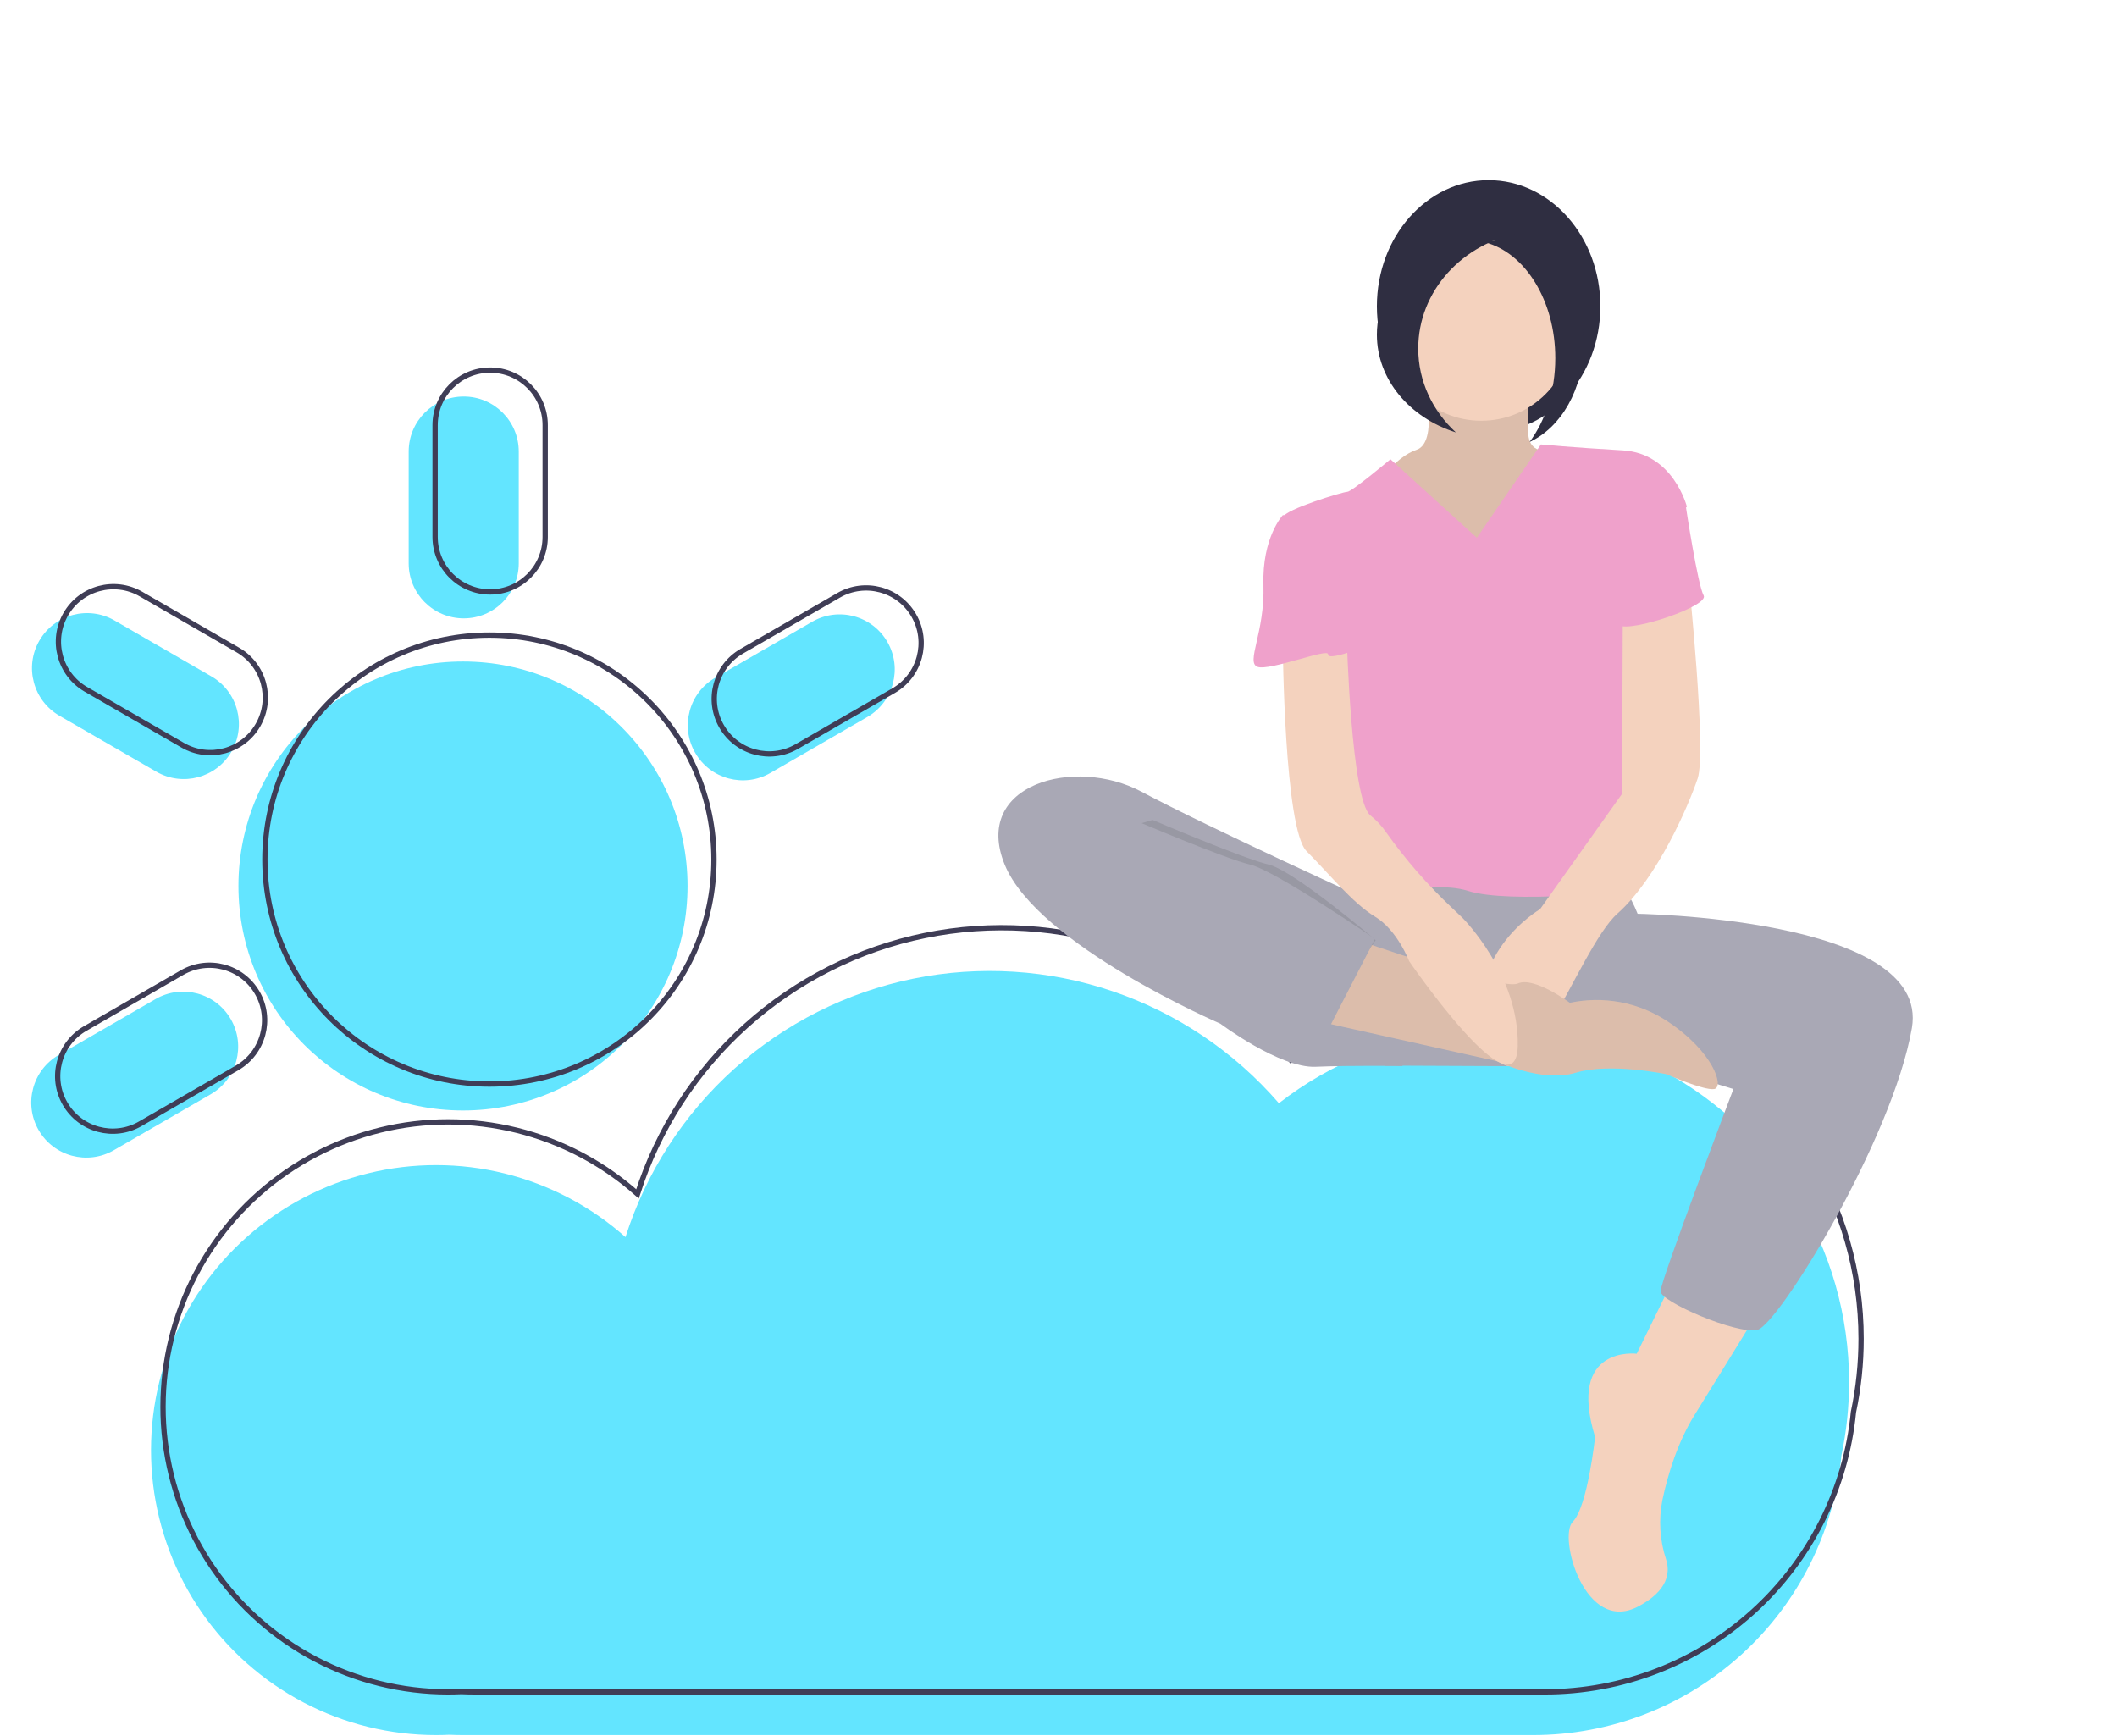 <svg width="400" height="328" viewBox="0 0 400 328" fill="none" xmlns="http://www.w3.org/2000/svg">
<path d="M349.379 261.105C349.379 248.613 345.871 236.371 339.254 225.773C332.637 215.176 323.177 206.648 311.951 201.161C300.725 195.673 288.183 193.447 275.754 194.735C263.324 196.022 251.506 200.772 241.643 208.444C233.249 198.734 222.418 191.436 210.264 187.302C198.111 183.168 185.075 182.347 172.499 184.923C159.923 187.5 148.261 193.381 138.714 201.961C129.167 210.541 122.08 221.51 118.183 233.739C111.663 227.944 103.832 223.82 95.364 221.72C86.897 219.62 78.046 219.608 69.572 221.684C61.099 223.761 53.257 227.864 46.721 233.64C40.185 239.417 35.15 246.694 32.049 254.847C28.949 262.999 27.876 271.782 28.922 280.441C29.968 289.1 33.102 297.375 38.055 304.555C43.008 311.734 49.632 317.604 57.356 321.659C65.08 325.713 73.674 327.832 82.398 327.831C83.235 327.831 84.067 327.81 84.895 327.772C85.749 327.809 86.608 327.831 87.472 327.831H289.66C304.208 327.831 318.234 322.416 329.007 312.641C339.78 302.867 346.528 289.434 347.935 274.958C348.897 270.403 349.381 265.761 349.379 261.105V261.105Z" fill="#63E5FF"/>
<path d="M351.649 252.935C351.649 240.442 348.141 228.201 341.524 217.603C334.907 207.006 325.448 198.478 314.221 192.991C302.995 187.503 290.454 185.277 278.024 186.564C265.594 187.852 253.776 192.602 243.914 200.274C235.519 190.564 224.688 183.266 212.535 179.132C200.381 174.998 187.345 174.177 174.769 176.753C162.193 179.33 150.531 185.211 140.984 193.791C131.437 202.371 124.35 213.34 120.453 225.569C113.933 219.774 106.102 215.649 97.635 213.55C89.167 211.45 80.316 211.438 71.843 213.514C63.369 215.591 55.527 219.694 48.991 225.47C42.455 231.247 37.42 238.524 34.319 246.677C31.219 254.829 30.146 263.612 31.192 272.271C32.238 280.93 35.373 289.205 40.325 296.384C45.279 303.564 51.902 309.434 59.626 313.488C67.35 317.543 75.944 319.661 84.668 319.661C85.505 319.661 86.337 319.639 87.165 319.602C88.02 319.639 88.878 319.661 89.742 319.661H291.93C306.478 319.66 320.505 314.245 331.277 304.471C342.05 294.697 348.798 281.264 350.205 266.788C351.167 262.233 351.651 257.59 351.649 252.935V252.935Z" stroke="#3F3D56" stroke-miterlimit="10"/>
<path d="M87.48 209.814C110.912 209.814 129.907 190.824 129.907 167.399C129.907 143.974 110.912 124.984 87.48 124.984C64.048 124.984 45.053 143.974 45.053 167.399C45.053 190.824 64.048 209.814 87.48 209.814Z" fill="#63E5FF"/>
<path d="M87.619 74.919H87.619C81.876 74.919 77.22 79.573 77.22 85.314V106.438C77.22 112.18 81.876 116.834 87.619 116.834C93.362 116.834 98.017 112.18 98.017 106.438V85.314C98.017 79.573 93.362 74.919 87.619 74.919Z" fill="#63E5FF"/>
<path d="M167.663 121.279L167.663 121.279C164.791 116.307 158.432 114.603 153.458 117.474L135.159 128.036C130.185 130.907 128.481 137.264 131.352 142.237C134.224 147.209 140.584 148.912 145.557 146.042L163.857 135.48C168.83 132.609 170.534 126.251 167.663 121.279Z" fill="#63E5FF"/>
<path d="M7.297 213.519L7.297 213.519C10.169 218.491 16.529 220.195 21.502 217.324L39.802 206.762C44.775 203.891 46.479 197.534 43.608 192.561C40.736 187.589 34.377 185.886 29.403 188.756L11.104 199.318C6.13 202.189 4.426 208.547 7.297 213.519Z" fill="#63E5FF"/>
<path d="M7.436 121.039L7.436 121.039C4.564 126.011 6.269 132.369 11.242 135.24L29.541 145.802C34.515 148.672 40.875 146.969 43.746 141.997C46.618 137.024 44.914 130.666 39.94 127.796L21.641 117.234C16.667 114.363 10.307 116.067 7.436 121.039Z" fill="#63E5FF"/>
<path d="M92.474 204.821C115.906 204.821 134.901 185.831 134.901 162.406C134.901 138.981 115.906 119.992 92.474 119.992C69.043 119.992 50.048 138.981 50.048 162.406C50.048 185.831 69.043 204.821 92.474 204.821Z" stroke="#3F3D56" stroke-miterlimit="10"/>
<path d="M92.613 69.926H92.613C98.356 69.926 103.012 74.58 103.012 80.321V101.446C103.012 107.187 98.356 111.841 92.613 111.841H92.613C86.87 111.841 82.214 107.187 82.214 101.446V80.321C82.214 74.58 86.87 69.926 92.613 69.926Z" stroke="#3F3D56" stroke-miterlimit="10"/>
<path d="M172.657 116.286L172.657 116.286C175.529 121.258 173.825 127.616 168.851 130.487L150.552 141.049C145.578 143.92 139.218 142.216 136.347 137.244L136.347 137.244C133.475 132.272 135.179 125.914 140.153 123.043L158.452 112.481C163.426 109.61 169.786 111.314 172.657 116.286Z" stroke="#3F3D56" stroke-miterlimit="10"/>
<path d="M12.292 208.526L12.292 208.526C9.42 203.554 11.124 197.196 16.098 194.325L34.397 183.763C39.371 180.893 45.73 182.596 48.602 187.568L48.602 187.568C51.474 192.541 49.77 198.899 44.796 201.769L26.497 212.331C21.523 215.202 15.163 213.498 12.292 208.526Z" stroke="#3F3D56" stroke-miterlimit="10"/>
<path d="M12.43 116.046L12.43 116.046C15.302 111.074 21.662 109.37 26.635 112.241L44.934 122.803C49.908 125.674 51.612 132.031 48.741 137.004L48.741 137.004C45.869 141.976 39.509 143.679 34.536 140.809L16.236 130.247C11.263 127.376 9.559 121.018 12.43 116.046Z" stroke="#3F3D56" stroke-miterlimit="10"/>
<path d="M316.559 240.885L309.253 255.773C309.253 255.773 296.046 254.088 301.385 271.504C301.385 271.504 299.98 284.707 297.17 287.517C294.361 290.326 299.418 308.866 309.534 303.529C315.224 300.527 315.58 297.08 314.802 294.639C313.595 290.998 313.359 287.106 314.119 283.346C315.134 278.594 316.963 272.516 320.212 267.291C326.675 256.897 332.857 246.784 332.857 246.784L316.559 240.885Z" fill="#F4D2BE"/>
<path d="M298.295 165.773C298.295 165.773 282.247 163.081 276.897 165.004C271.548 166.926 255.781 167.118 255.781 167.118C255.781 167.118 242.549 181.729 245.646 189.227C248.743 196.725 261.694 201.339 261.694 201.339L305.334 201.531L312.372 181.922C312.372 181.922 308.994 168.464 306.178 167.695C303.363 166.926 298.295 165.773 298.295 165.773Z" fill="#A9A8B5"/>
<path d="M281.271 81.702C292.931 81.702 302.384 71.033 302.384 57.872C302.384 44.711 292.931 34.042 281.271 34.042C269.611 34.042 260.159 44.711 260.159 57.872C260.159 71.033 269.611 81.702 281.271 81.702Z" fill="#2F2E41"/>
<path d="M269.071 71.774C269.071 71.774 271.881 83.572 267.666 84.977C263.451 86.381 259.798 92 259.798 92L265.98 102.394L287.055 107.731L293.517 101.551L298.294 88.348L293.517 84.977C293.517 84.977 289.022 86.381 288.741 81.887C288.606 78.513 288.7 75.135 289.022 71.774L269.071 71.774Z" fill="#F4D2BE"/>
<path opacity="0.1" d="M269.071 71.774C269.071 71.774 271.881 83.572 267.666 84.977C263.451 86.381 259.798 92 259.798 92L265.98 102.394L287.055 107.731L293.517 101.551L298.294 88.348L293.517 84.977C293.517 84.977 289.022 86.381 288.741 81.887C288.606 78.513 288.7 75.135 289.022 71.774L269.071 71.774Z" fill="black"/>
<path d="M279.889 79.499C289.356 79.499 297.03 71.827 297.03 62.363C297.03 52.899 289.356 45.227 279.889 45.227C270.423 45.227 262.749 52.899 262.749 62.363C262.749 71.827 270.423 79.499 279.889 79.499Z" fill="#F4D2BE"/>
<path d="M275.086 81.702C270.694 77.663 267.971 72.053 267.971 65.85C267.971 54.978 276.336 45.925 287.401 43.967C285.934 43.709 284.417 43.574 282.863 43.574C270.324 43.574 260.159 52.374 260.159 63.23C260.159 71.72 266.377 78.953 275.086 81.702Z" fill="#2F2E41"/>
<path d="M279.045 101.603L262.722 86.77C262.722 86.77 255.404 92.927 254.56 92.927C253.715 92.927 242.739 96.286 242.458 97.685C242.176 99.084 252.027 113.918 252.027 113.918C252.027 113.918 249.775 124.833 252.027 129.591C254.278 134.349 254.56 171.12 254.56 171.12C254.56 171.12 269.476 165.802 277.357 168.321C285.237 170.84 308.315 168.321 308.315 168.321C308.315 168.321 309.723 130.43 308.315 127.632C306.908 124.833 306.627 108.88 306.627 108.88L318.729 95.726C318.729 95.726 316.196 85.65 306.627 85.091C297.058 84.531 291.147 83.971 291.147 83.971L279.045 101.603Z" fill="#EFA1CB"/>
<path d="M259.798 170.656C259.798 170.656 228.326 156.329 215.682 149.587C203.037 142.845 183.648 148.183 189.83 163.352C196.012 178.522 230.574 193.41 230.574 193.41C230.574 193.41 241.814 201.838 248.558 201.557C255.302 201.276 264.996 201.416 264.996 201.416L259.798 170.656Z" fill="#A9A8B5"/>
<path d="M308.41 172.622C308.41 172.622 364.891 173.184 361.238 194.253C357.585 215.321 335.948 250.436 332.014 251.279C328.08 252.121 313.749 245.941 313.749 243.975C313.749 242.008 327.518 205.77 327.518 205.77L293.799 195.377L308.41 172.622Z" fill="#A9A8B5"/>
<path d="M319.088 109.697C319.088 109.697 322.46 142.003 320.774 147.059C319.088 152.116 313.187 165.88 305.6 172.622C298.013 179.364 287.336 213.355 281.435 197.062C275.534 180.769 290.989 171.78 290.989 171.78L306.48 149.99L306.626 114.529L319.088 109.697Z" fill="#F4D2BE"/>
<path d="M255.864 177.398C255.864 177.398 283.683 187.23 286.774 185.825C289.865 184.421 296.608 189.477 296.608 189.477C299.725 188.81 302.943 188.765 306.077 189.343C309.211 189.922 312.2 191.113 314.873 192.848C323.865 198.748 325.832 205.489 323.865 205.77C321.898 206.051 314.873 202.961 314.873 202.961C314.873 202.961 304.195 200.714 297.733 202.68C291.27 204.647 282.846 200.501 282.846 200.501L248.558 192.848L255.864 177.398Z" fill="#F4D2BE"/>
<path opacity="0.1" d="M255.864 177.398C255.864 177.398 283.683 187.23 286.774 185.825C289.865 184.421 296.608 189.477 296.608 189.477C299.725 188.81 302.943 188.765 306.077 189.343C309.211 189.922 312.2 191.113 314.873 192.848C323.865 198.748 325.832 205.489 323.865 205.77C321.898 206.051 314.873 202.961 314.873 202.961C314.873 202.961 304.195 200.714 297.733 202.68C291.27 204.647 282.846 200.501 282.846 200.501L248.558 192.848L255.864 177.398Z" fill="black"/>
<path d="M242.376 121.777C242.376 121.777 242.657 156.61 246.872 160.824C251.087 165.038 255.583 170.656 259.798 173.184C264.013 175.712 266.261 181.612 266.261 181.612C266.261 181.612 286.493 211.108 286.774 197.624C287.055 184.14 276.377 173.465 276.377 173.465L274.287 171.476C269.715 167.174 265.581 162.43 261.946 157.313C261.116 156.093 260.108 155.004 258.955 154.082C255.302 151.273 254.459 120.372 254.459 120.372L242.376 121.777Z" fill="#F4D2BE"/>
<path d="M312.625 92.281L318.526 95.652C318.526 95.652 320.774 110.54 321.898 112.507C323.022 114.473 308.129 119.529 305.881 118.125C303.633 116.72 302.509 102.955 302.509 102.955L312.625 92.281Z" fill="#EFA1CB"/>
<path d="M246.029 97.337H242.376C242.376 97.337 238.442 101.551 238.723 110.54C239.004 119.529 235.351 125.148 237.599 125.99C239.847 126.833 251.06 122.372 250.933 123.62C250.806 124.867 256.707 122.619 256.707 122.619L252.773 107.731L246.029 97.337Z" fill="#EFA1CB"/>
<path opacity="0.1" d="M217.79 154.925C217.79 154.925 234.93 162.228 239.707 163.352C244.484 164.476 259.923 177.624 259.923 177.624L249.385 193.623C249.385 193.623 238.583 192.286 232.682 191.163C226.781 190.039 191.657 166.723 197.558 162.79C203.459 158.858 217.79 154.925 217.79 154.925Z" fill="black"/>
<path d="M214.277 154.925C214.277 154.925 231.417 162.228 236.194 163.352C240.971 164.476 259.798 177.398 259.798 177.398L250.525 195.376C250.525 195.376 235.07 192.286 229.169 191.163C223.268 190.039 188.144 166.723 194.045 162.79C199.946 158.858 214.277 154.925 214.277 154.925Z" fill="#A9A8B5"/>
<path d="M289.005 83.517C292.007 79.478 293.867 73.868 293.867 67.666C293.867 56.794 288.151 47.741 280.59 45.782C281.592 45.525 282.629 45.39 283.691 45.39C292.259 45.39 299.205 54.19 299.205 65.045C299.205 73.536 294.956 80.769 289.005 83.517Z" fill="#2F2E41"/>
</svg>
